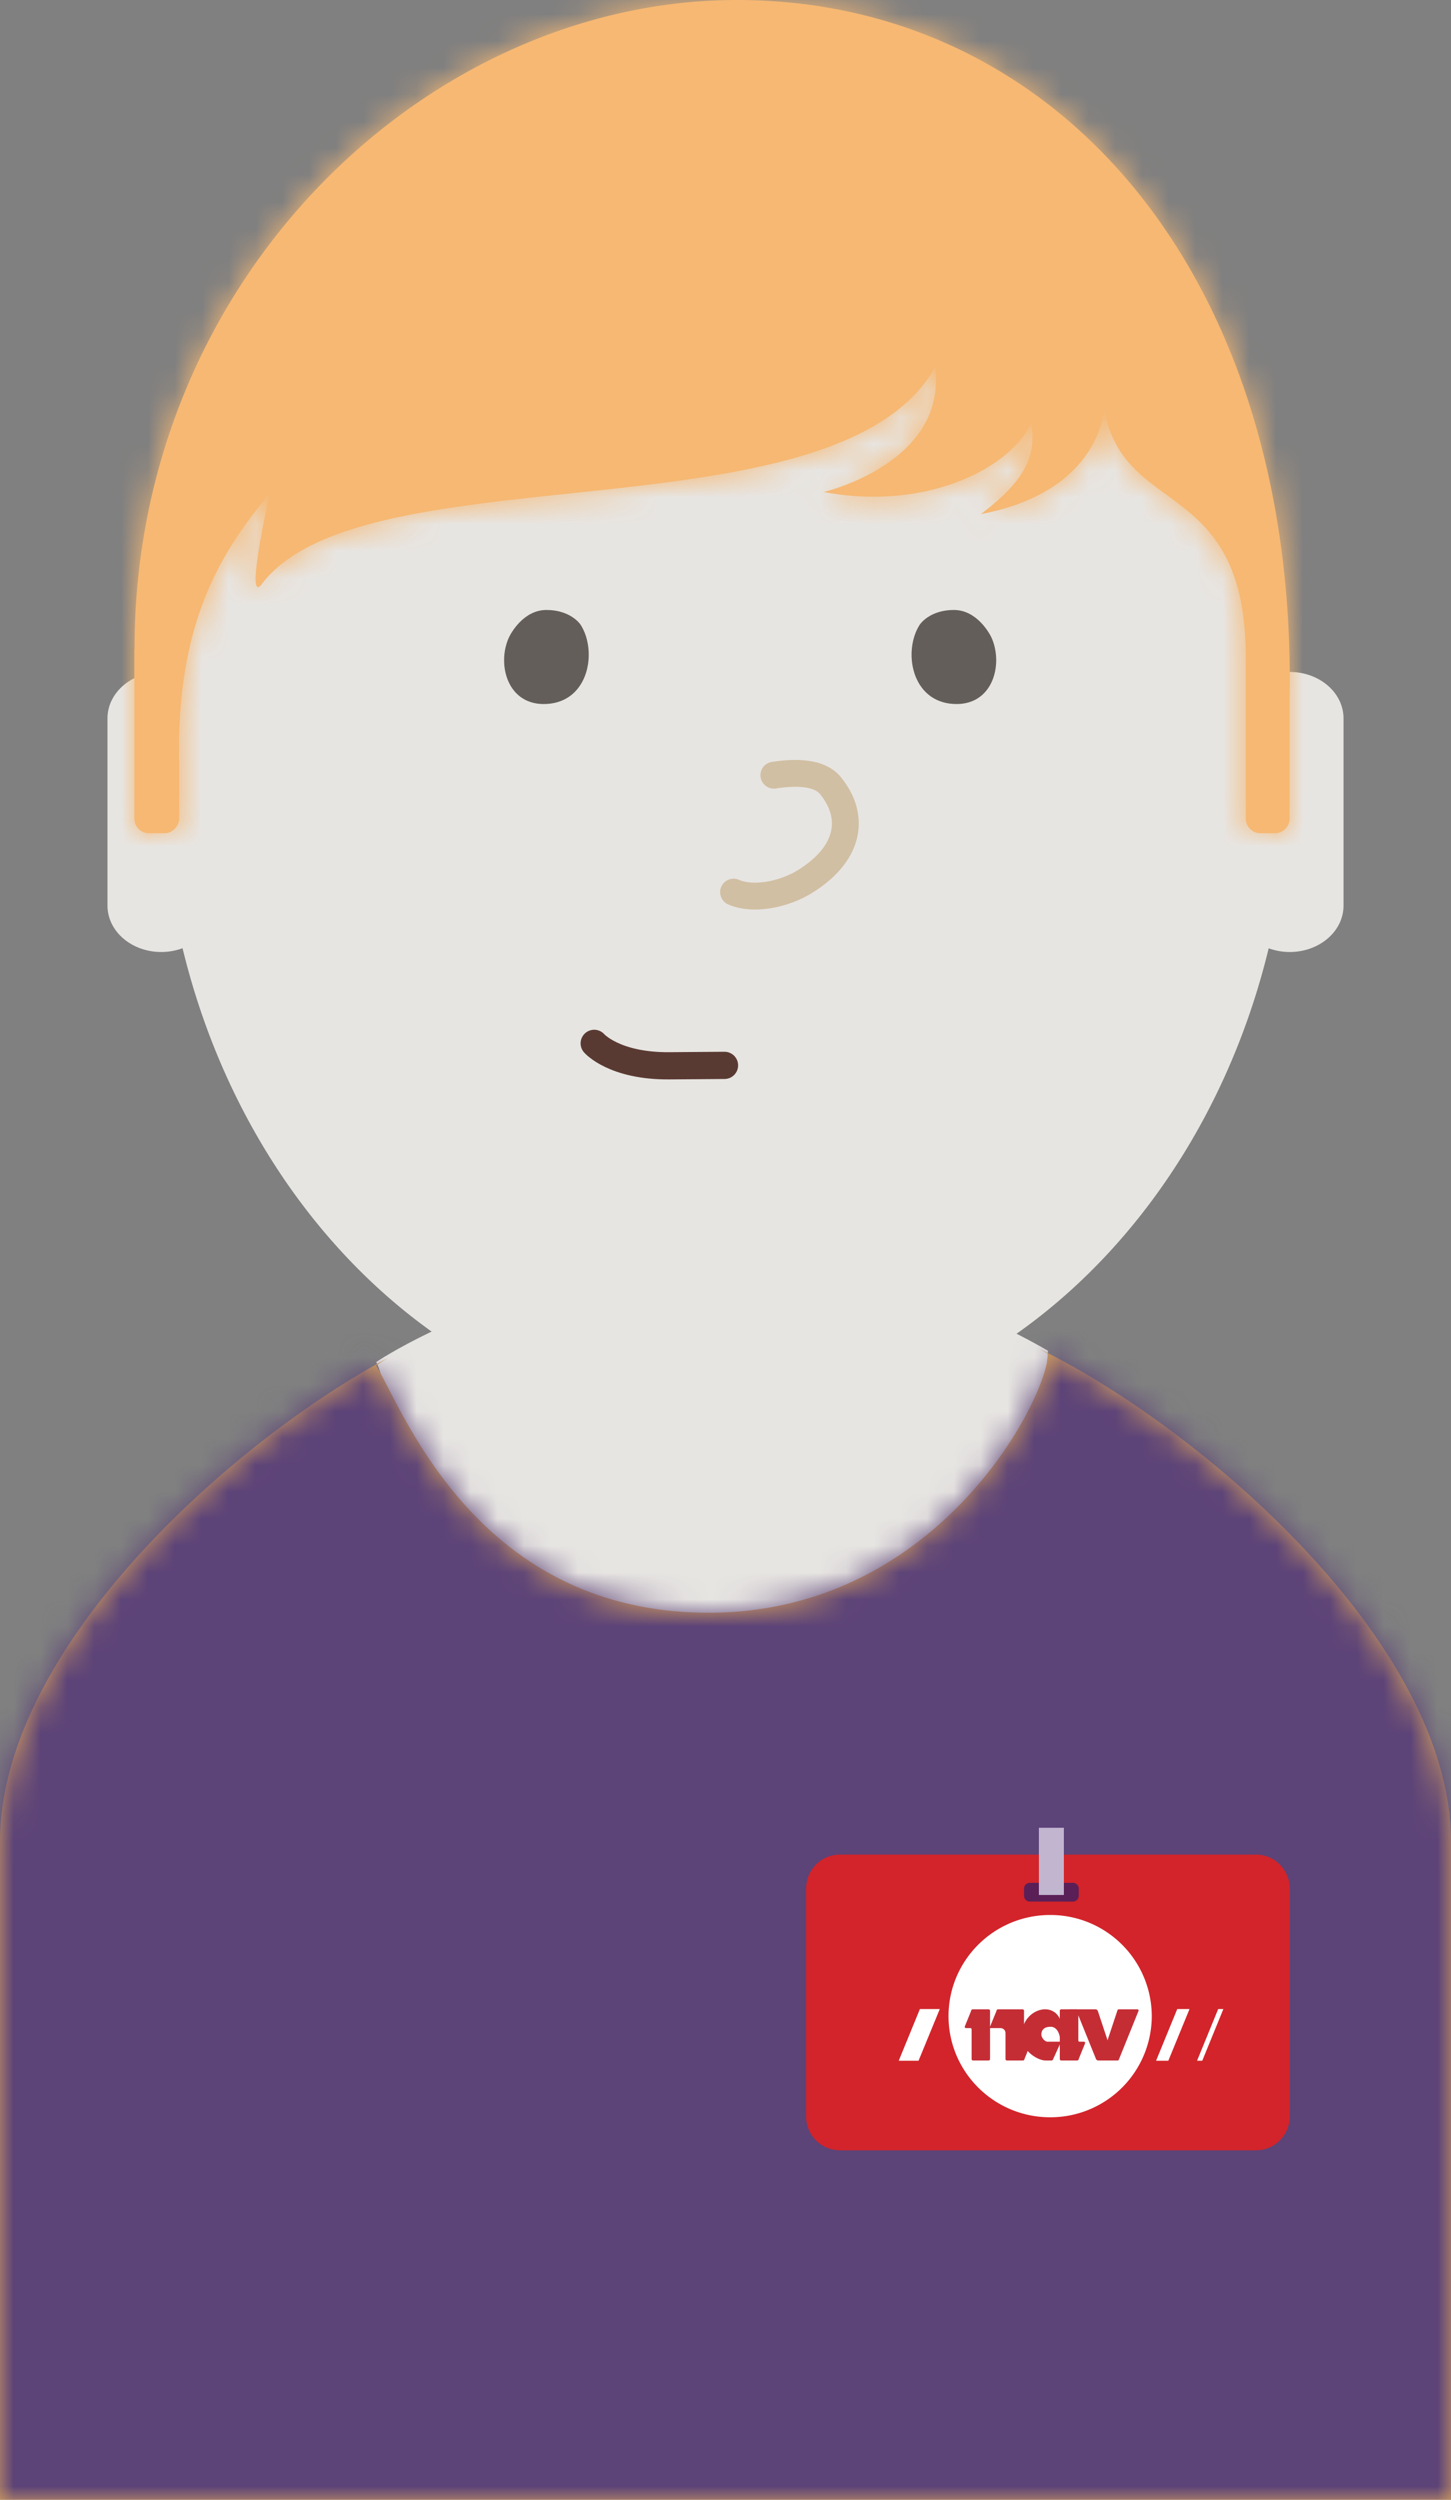 <svg xmlns="http://www.w3.org/2000/svg" xmlns:xlink="http://www.w3.org/1999/xlink" width="54" height="93" viewBox="0 0 54 93">
    <rect x="0" y="0" width="54" height="93" fill="#808080" stroke="none"/>
    <defs>
        <path id="a" d="M38.68.18C44.676 3.128 54 11.116 54 18.523V43H0V18.523C0 11.376 8.531 3.689 14.458.509c-.3.183-.458.294-.458.294C15.021 2.493 17.766 10 26.376 10 34.99 10 39 1.941 39 .366a26.67 26.67 0 0 0-.32-.186z"/>
        <path id="c" d="M1.589 30.72a.541.541 0 0 0 .081-.273v-2c-.144-5.564 1.786-8.148 3.374-10.11 0 0-.965 4.275-.294 3.385 3.8-5.02 21.4-1.581 25.05-8.06.46 3.567-4.148 4.643-4.148 4.643 3.673.696 6.855-.784 7.718-2.542.283 1.433-.589 2.384-1.865 3.364 4.514-.855 4.587-3.966 4.587-3.966.643 4.127 5.27 2.542 5.27 9.298v5.988c0 .306.244.553.546.553h.54a.55.55 0 0 0 .545-.553v-4.448C43.273 10.42 34.5 0 22.423 0 10.894 0 0 10.39.006 24.143c-.001.011-.007.023-.007.035v6.269c0 .306.244.553.544.553h.58c.167 0 .31-.08.41-.198"/>
    </defs>
    <g fill="none" fill-rule="evenodd">
        <path fill="#E7E5E2" d="M14 50.673C15.021 52.306 17.89 81 26.5 81 35.112 81 39 51.772 39 50.251c-13.185-7.553-25 .422-25 .422z"/>
        <g transform="translate(0 50)">
            <mask id="b" fill="#fff">
                <use xlink:href="#a"/>
            </mask>
            <use fill="#D8A25D" xlink:href="#a"/>
            <g mask="url(#b)">
                <path fill="#5C4378" d="M-33 72H93V-28H-33z"/>
            </g>
        </g>
        <path fill="#E7E5E2" d="M47.215 35.28c-2.498 10.303-10.6 17.852-20.211 17.852-9.611 0-17.714-7.55-20.21-17.855-.244.09-.512.141-.794.141-1.103 0-2-.771-2-1.726v-6.965C4 25.772 4.897 25 6 25c.074 0 .147.003.218.01C7.691 13.128 16.435 4 27.004 4c10.568 0 19.314 9.127 20.787 21.01.068-.007.138-.01.209-.01 1.105 0 2 .772 2 1.727v6.965c0 .955-.895 1.726-2 1.726a2.27 2.27 0 0 1-.785-.138z"/>
        <g>
            <path fill="#635E59" d="M20.343 26.19c-1.447.08-1.852-1.45-1.416-2.447.082-.19.56-1.05 1.409-1.05.847 0 1.22.47 1.273.551.623.973.318 2.861-1.266 2.946M35.492 26.19c1.447.08 1.852-1.45 1.417-2.447-.083-.19-.562-1.05-1.41-1.05-.847 0-1.22.47-1.273.551-.623.973-.317 2.861 1.266 2.946"/>
            <path stroke="#D1BFA3" stroke-linecap="round" d="M28.8 28.84c.865-.133 1.708-.1 2.104.385.965 1.186.688 2.555-.937 3.566-.812.506-1.962.713-2.667.4"/>
            <path stroke="#593A32" stroke-linecap="round" stroke-width="1.013" d="M22.114 38.817s.738.851 2.793.835l2.056-.016"/>
        </g>
        <g>
            <g transform="translate(5)">
                <mask id="d" fill="#fff">
                    <use xlink:href="#c"/>
                </mask>
                <use fill="#F6B873" xlink:href="#c"/>
                <g fill="#F6B873" mask="url(#d)">
                    <path d="M-11.727-26h67v79h-67z"/>
                </g>
            </g>
        </g>
        <g>
            <path fill="#D2242A" d="M46.748 80H31.25A1.26 1.26 0 0 1 30 78.73V70.27c0-.702.56-1.271 1.251-1.271h15.497c.691 0 1.252.57 1.252 1.271v8.458c0 .703-.56 1.271-1.252 1.271"/>
            <path fill="#FFF" d="M42.864 75.008a3.772 3.772 0 0 1-3.78 3.763c-2.091 0-3.784-1.686-3.784-3.763s1.693-3.763 3.784-3.763a3.772 3.772 0 0 1 3.78 3.763M34.184 76.667h-.737l.788-1.923h.74zM43.48 76.667h-.456l.788-1.923h.457zM44.743 76.667h-.194l.787-1.923h.193z"/>
            <path fill="#C52D35" d="M36.21 76.658h.581c.03 0 .054-.023.054-.052v-1.8a.052.052 0 0 0-.054-.051h-.586c-.04 0-.068.03-.068.068l-.23.566a.046.046 0 0 0 .04.064h.165c.025 0 .047.019.047.046v1.107c0 .029.023.052.052.052"/>
            <path fill="#C52D35" d="M37.472 76.658h.583c.03 0 .055-.023.055-.052v-1.8c0-.028-.025-.051-.055-.051h-.906a.068.068 0 0 0-.068.068l-.232.566-.08.064h.464c.103 0 .187.081.187.186v.967c0 .029.023.052.052.052M40.076 74.755h-.582a.053.053 0 0 0-.053.052v1.799c0 .029.024.052.053.052h.588c.04 0 .068-.03.068-.068l.23-.566c.015-.031-.007-.065-.043-.065h-.16a.045.045 0 0 1-.046-.045v-1.107c0-.03-.026-.052-.055-.052"/>
            <path fill="#C52D35" d="M37.681 76.658h.383c.037 0 .067-.031.067-.067l.23-.568a.046.046 0 0 0-.042-.065h-.161l-.477.7zM41.634 74.755h.693c.034 0 .058.032.043.062l-.733 1.812c-.005.018-.022.029-.042.029h-.627l.621-1.872a.05.05 0 0 1 .045-.031"/>
            <path fill="#C52D35" d="M40.766 74.755h-.979c-.069 0 .282.067.306.13l.693 1.713c.014.038.05.06.089.06h.593l-.61-1.839a.094.094 0 0 0-.092-.064M39.488 75.365c0 .383-.049.406-.049.406s-.055-.367-.34-.367c-.28 0-.343.162-.343.283 0 .14.142.272.222.272h.51l-.301.664a.061.061 0 0 1-.056.035h-.232c-.242 0-.875-.316-.875-.928 0-.613.47-.975.863-.975a.58.58 0 0 1 .6.61z"/>
            <path fill="#5A1F57" d="M39.931 70.746h-1.606a.214.214 0 0 1-.215-.214v-.27c0-.117.096-.213.215-.213h1.606c.12 0 .215.096.215.214v.27a.214.214 0 0 1-.215.213"/>
            <path fill="#C2B5CF" d="M38.663 70.5h.93V68h-.93z"/>
        </g>
    </g>
</svg>
